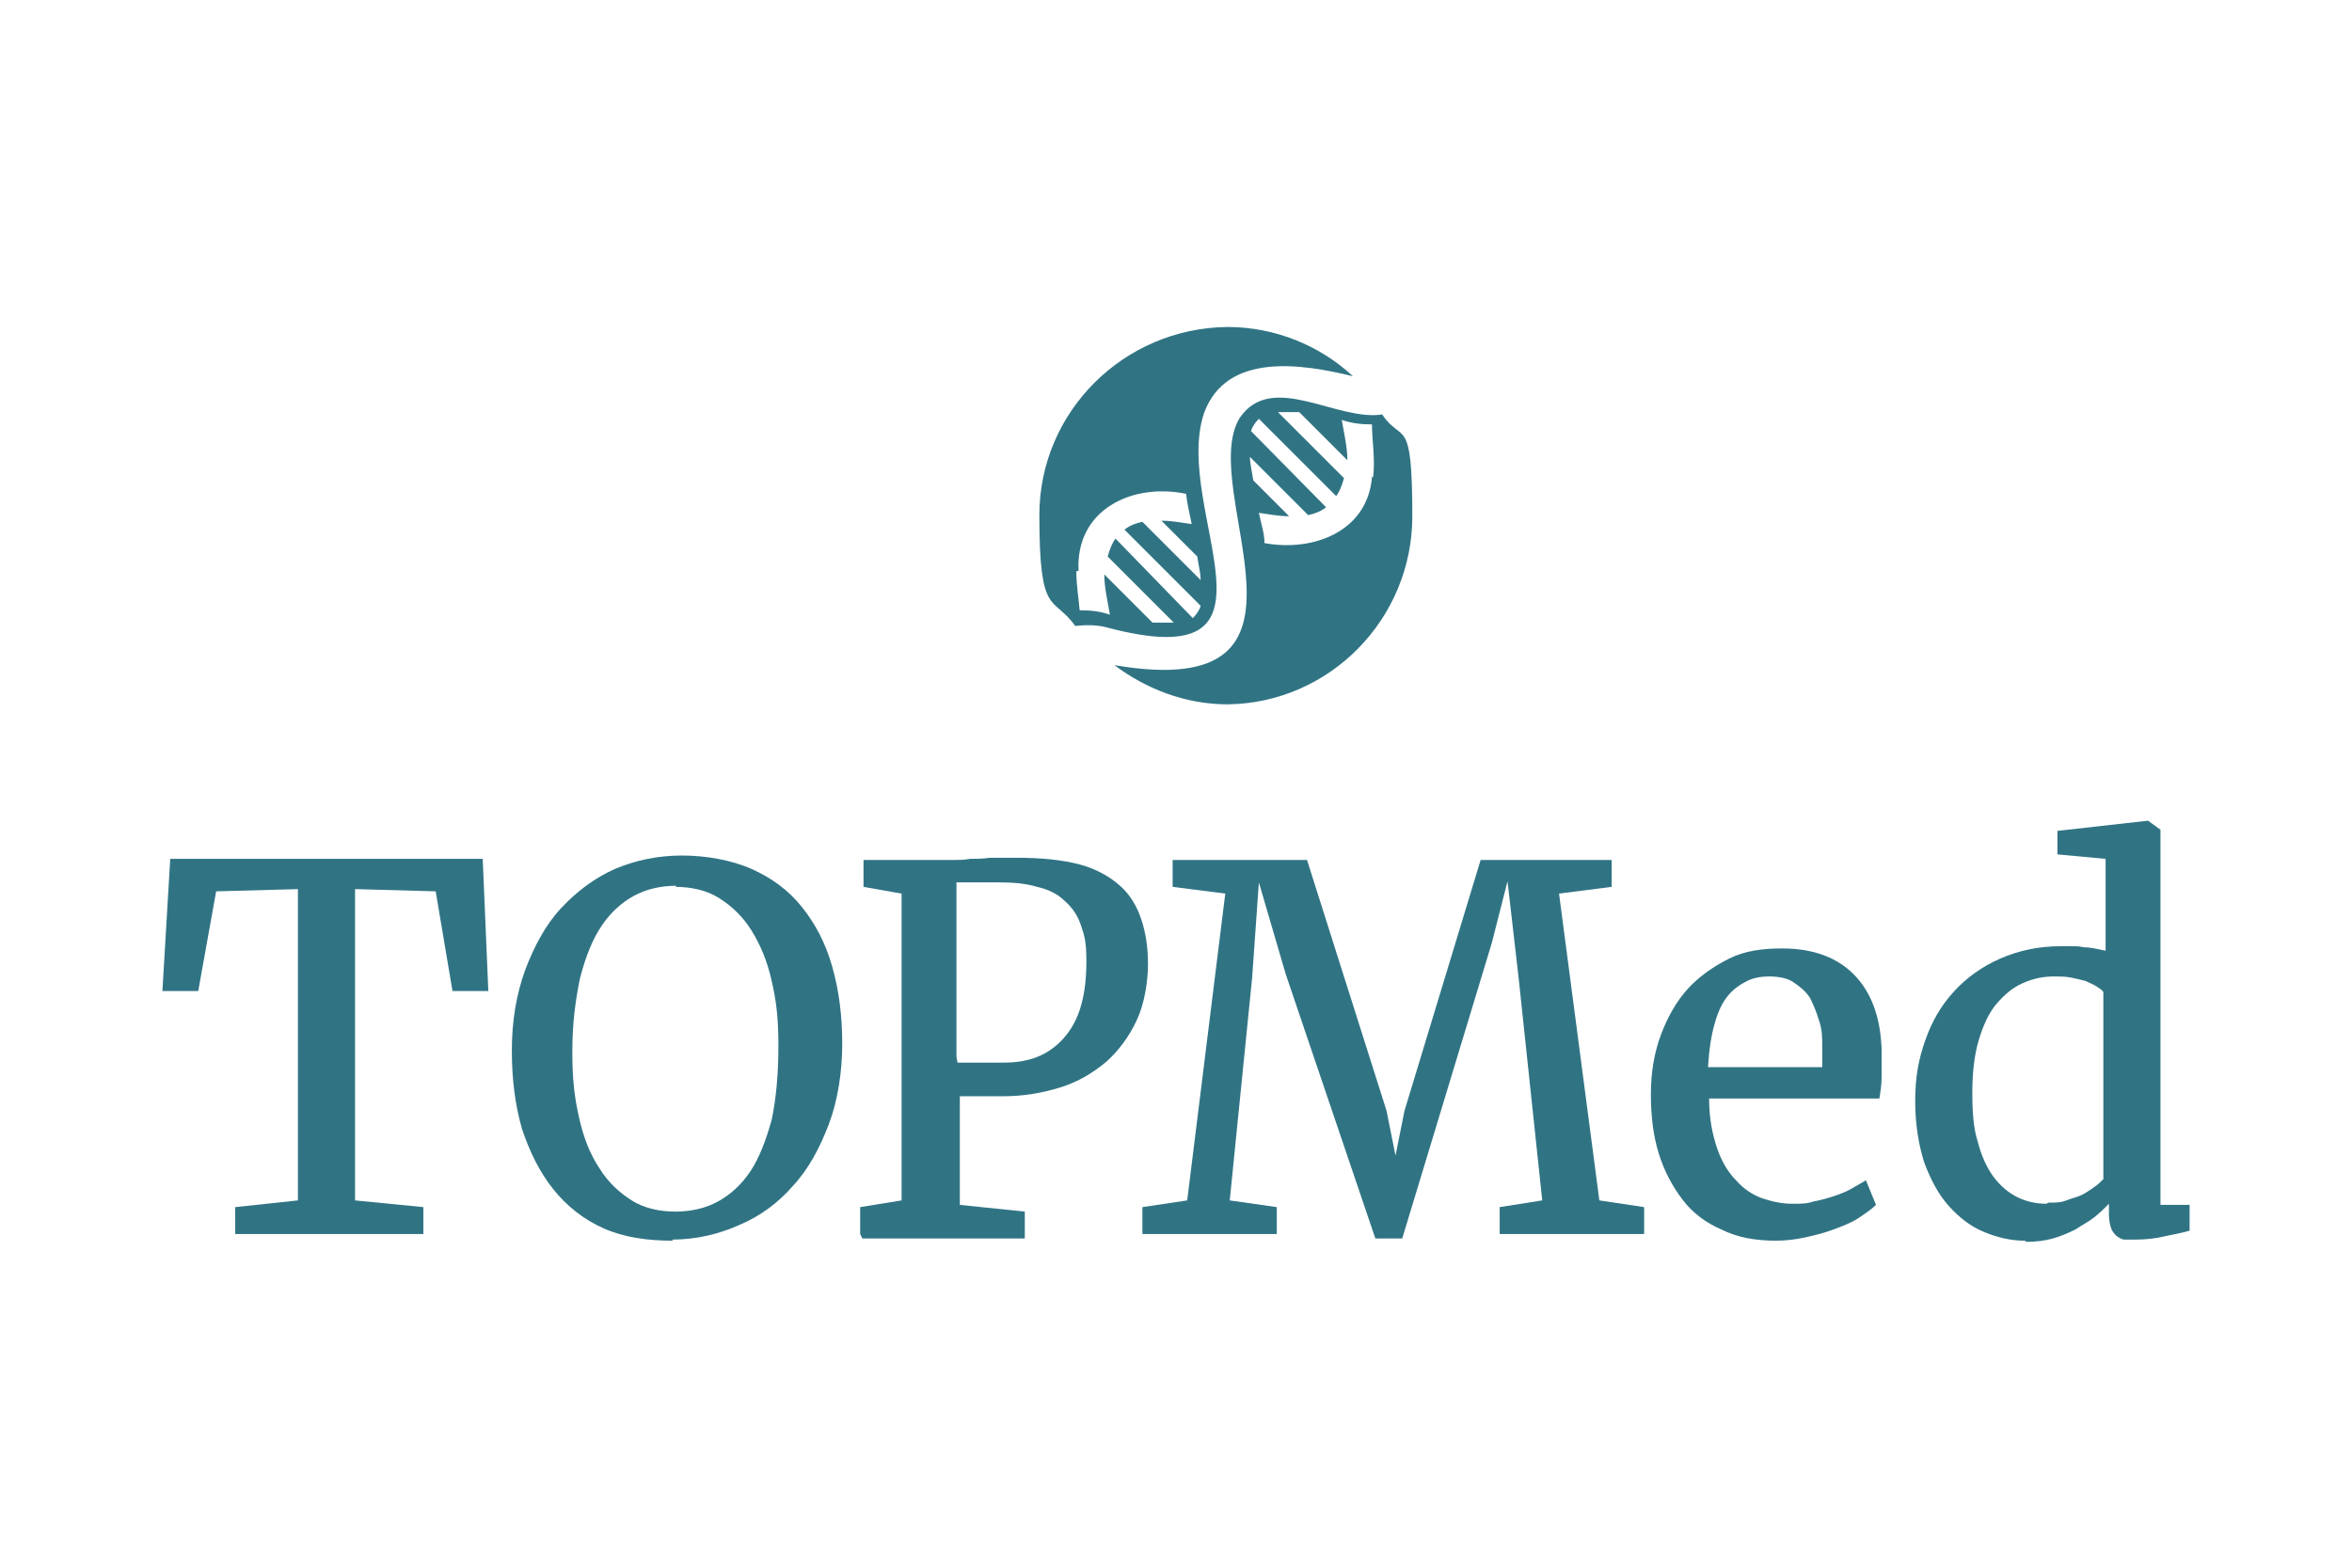 <?xml version="1.0" encoding="UTF-8"?>
<svg id="Layer_2" xmlns="http://www.w3.org/2000/svg" version="1.1" viewBox="0 0 210 140">
  <!-- Generator: Adobe Illustrator 29.2.1, SVG Export Plug-In . SVG Version: 2.1.0 Build 116)  -->
  <g>
    <path d="M21,110.2v-2.4l5.6-.6v-27.8l-7.3.2-1.6,8.9h-3.2l.7-11.8h27.9l.5,11.8h-3.2l-1.5-8.9-7.2-.2v27.8l6.1.6v2.4h-16.9Z" style="fill: #307484;"/>
    <path d="M60.1,110.8c-2.3,0-4.4-.3-6.2-1.1-1.8-.8-3.3-2-4.5-3.5s-2.1-3.3-2.8-5.4c-.6-2.1-.9-4.4-.9-7s.4-5,1.2-7.2c.8-2.1,1.8-4,3.2-5.5s3-2.7,4.8-3.5c1.9-.8,3.9-1.2,6-1.2s4.4.4,6.2,1.2c1.8.8,3.3,1.9,4.5,3.4s2.1,3.2,2.7,5.3c.6,2.1.9,4.4.9,6.9s-.4,5.1-1.2,7.2c-.8,2.1-1.8,4-3.2,5.5-1.3,1.5-2.9,2.7-4.8,3.5-1.8.8-3.8,1.3-6,1.3ZM60.4,79.1c-1.4,0-2.7.3-3.8.9-1.1.6-2.1,1.5-2.9,2.7-.8,1.2-1.4,2.7-1.9,4.6-.4,1.9-.7,4-.7,6.6s.2,4.1.6,5.9c.4,1.8,1,3.3,1.8,4.5.8,1.3,1.8,2.2,2.9,2.9,1.1.7,2.5,1,3.9,1s2.7-.3,3.8-.9,2.1-1.5,2.9-2.7,1.4-2.8,1.9-4.6c.4-1.9.6-4.1.6-6.6s-.2-4.1-.6-5.8c-.4-1.8-1-3.2-1.8-4.5s-1.8-2.2-2.9-2.9-2.5-1-3.9-1Z" style="fill: #307484;"/>
    <path d="M76.8,110.2v-2.4l3.7-.6v-27.4l-3.4-.6v-2.4h6c.7,0,1.4,0,1.9,0s1.1,0,1.6-.1c.5,0,1.1,0,1.8-.1.7,0,1.5,0,2.4,0,2.2,0,4.1.2,5.6.6,1.5.4,2.7,1.1,3.6,1.9.9.8,1.5,1.8,1.9,3,.4,1.2.6,2.5.6,4s-.3,3.5-1,5c-.7,1.5-1.6,2.7-2.7,3.7-1.2,1-2.5,1.8-4.1,2.3-1.6.5-3.3.8-5.1.8s-.8,0-1.3,0-.8,0-1.2,0c-.4,0-.7,0-.9,0-.3,0-.4,0-.5,0v9.7l5.8.6v2.4h-14.5ZM85.5,94.9c.2,0,.4,0,.7,0,.2,0,.5,0,.8,0,.3,0,.7,0,1.1,0,.4,0,.9,0,1.4,0,1,0,1.9-.1,2.8-.4s1.7-.8,2.4-1.5,1.3-1.6,1.7-2.8.6-2.6.6-4.4-.2-2.3-.5-3.2c-.3-.9-.8-1.6-1.5-2.2-.6-.6-1.5-1-2.4-1.2-1-.3-2.1-.4-3.4-.4s-1,0-1.3,0c-.4,0-.7,0-1,0-.3,0-.5,0-.8,0s-.5,0-.7,0v15.6Z" style="fill: #307484;"/>
    <path d="M102,110.2v-2.4l4-.6,3.4-27.4-4.7-.6v-2.4h12l7.1,22.4.8,4,.8-4,6.8-22.4h11.7v2.4l-4.7.6,3.6,27.4,4,.6v2.4h-12.9v-2.4l3.8-.6-2.1-19.8-1-8.7-1.4,5.5-8,26.4h-2.4l-8-23.6-2.4-8.2-.6,8.5-2,19.9,4.2.6v2.4h-12Z" style="fill: #307484;"/>
    <path d="M158.6,110.8c-1.9,0-3.5-.3-4.9-1-1.4-.6-2.6-1.5-3.5-2.7s-1.6-2.5-2.1-4.1c-.5-1.6-.7-3.4-.7-5.3s.3-3.7.9-5.3c.6-1.6,1.4-3,2.4-4.1,1-1.1,2.3-2,3.7-2.7s3-.9,4.7-.9c2.8,0,4.9.8,6.4,2.3,1.5,1.5,2.4,3.7,2.5,6.7,0,1,0,1.8,0,2.5,0,.7-.1,1.3-.2,1.9h-15.2c0,1.8.3,3.2.7,4.4s1,2.2,1.7,2.9c.7.8,1.5,1.3,2.3,1.6.9.3,1.8.5,2.7.5s1.3,0,1.9-.2c.6-.1,1.3-.3,1.9-.5.6-.2,1.1-.4,1.6-.7s.9-.5,1.2-.7l.9,2.2c-.4.4-1,.8-1.6,1.2s-1.4.7-2.2,1c-.8.3-1.6.5-2.5.7-.9.2-1.8.3-2.7.3ZM158,87.2c-.7,0-1.4.1-2,.4-.6.3-1.2.7-1.7,1.3-.5.6-.9,1.4-1.2,2.5-.3,1-.5,2.3-.6,3.9h10.2c0-.3,0-.6,0-.9,0-.3,0-.6,0-.9,0-.8,0-1.6-.3-2.4-.2-.7-.5-1.4-.8-2-.4-.6-.9-1-1.5-1.4s-1.4-.5-2.3-.5Z" style="fill: #307484;"/>
    <path d="M180.8,110.8c-1.3,0-2.5-.3-3.7-.8-1.2-.5-2.2-1.3-3.1-2.3-.9-1-1.6-2.3-2.2-3.9-.5-1.6-.8-3.4-.8-5.5s.3-3.7.9-5.4c.6-1.7,1.4-3.1,2.6-4.4,1.1-1.2,2.5-2.2,4.1-2.9s3.4-1.1,5.4-1.1,1.4,0,2.1.1c.7,0,1.3.2,1.9.3v-8.2l-4.3-.4v-2.1l8-.9h.1l1.1.8v33.5h2.6v2.3c-.6.2-1.3.3-2.2.5-.8.2-1.7.3-2.6.3s-.7,0-1,0c-.3,0-.5-.2-.7-.3-.2-.2-.4-.4-.5-.7s-.2-.7-.2-1.2v-1c-.4.4-.8.8-1.3,1.2-.5.4-1.1.7-1.7,1.1-.6.3-1.3.6-2,.8-.7.2-1.5.3-2.4.3ZM182.9,107.4c.6,0,1.1,0,1.6-.2s1-.3,1.4-.5c.4-.2.8-.5,1.1-.7s.6-.5.8-.7v-16.7c-.1-.2-.3-.3-.6-.5-.3-.2-.6-.3-1-.5-.4-.1-.8-.2-1.3-.3s-1-.1-1.5-.1c-1,0-1.9.2-2.8.6-.9.4-1.6,1-2.3,1.8-.7.8-1.2,1.9-1.6,3.2-.4,1.3-.6,2.9-.6,4.8,0,1.7.1,3.2.5,4.4.3,1.2.8,2.3,1.4,3.1.6.8,1.3,1.4,2.1,1.8s1.7.6,2.6.6Z" style="fill: #307484;"/>
  </g>
  <g>
    <path d="M98.7,56c17.5,4.7,5.9-10.4,8.8-19.1,2-5.5,8.8-4.4,13.3-3.3-2.9-2.7-6.9-4.4-11.2-4.4-9.3.1-16.8,7.6-16.8,16.8s1.2,7.1,3.2,9.9c.9-.1,1.9-.1,2.7.1ZM96.3,51c-.3-5.5,4.8-7.9,9.6-6.9.1.9.3,1.7.5,2.7-.8-.1-1.7-.3-2.7-.3l3.2,3.2c.1.7.3,1.5.3,2.1l-5.2-5.2c-.5.1-1.1.3-1.6.7l6.8,6.8c-.1.4-.4.8-.7,1.1l-6.9-7.1c-.3.4-.5.9-.7,1.6l5.9,5.9h-1.9l-4.3-4.3c0,1.2.3,2.4.5,3.6-.8-.3-1.7-.4-2.7-.4-.1-1.1-.3-2.3-.3-3.5Z" style="fill: #307484;"/>
    <path d="M123.5,37c-4.1.7-9.9-3.9-12.8.3-4,6.5,9.3,25.6-11.2,22.1,2.8,2.1,6.3,3.5,10.1,3.5,9.1-.1,16.5-7.6,16.5-16.8s-.9-6.4-2.7-9.1ZM122.5,42.6h0c-.4,4.9-5.3,6.7-9.6,5.9,0-.9-.3-1.7-.5-2.7.8.1,1.7.3,2.7.3l-3.2-3.2c-.1-.7-.3-1.5-.3-2.1l5.2,5.2c.5-.1,1.1-.3,1.6-.7l-6.7-6.8c.1-.4.4-.8.7-1.1l6.9,6.9c.3-.4.5-.9.7-1.6l-5.9-5.9h1.9l4.3,4.3c0-1.2-.3-2.4-.5-3.6.9.3,1.7.4,2.7.4,0,1.5.3,3.1.1,4.7Z" style="fill: #307484;"/>
  </g>
</svg>
